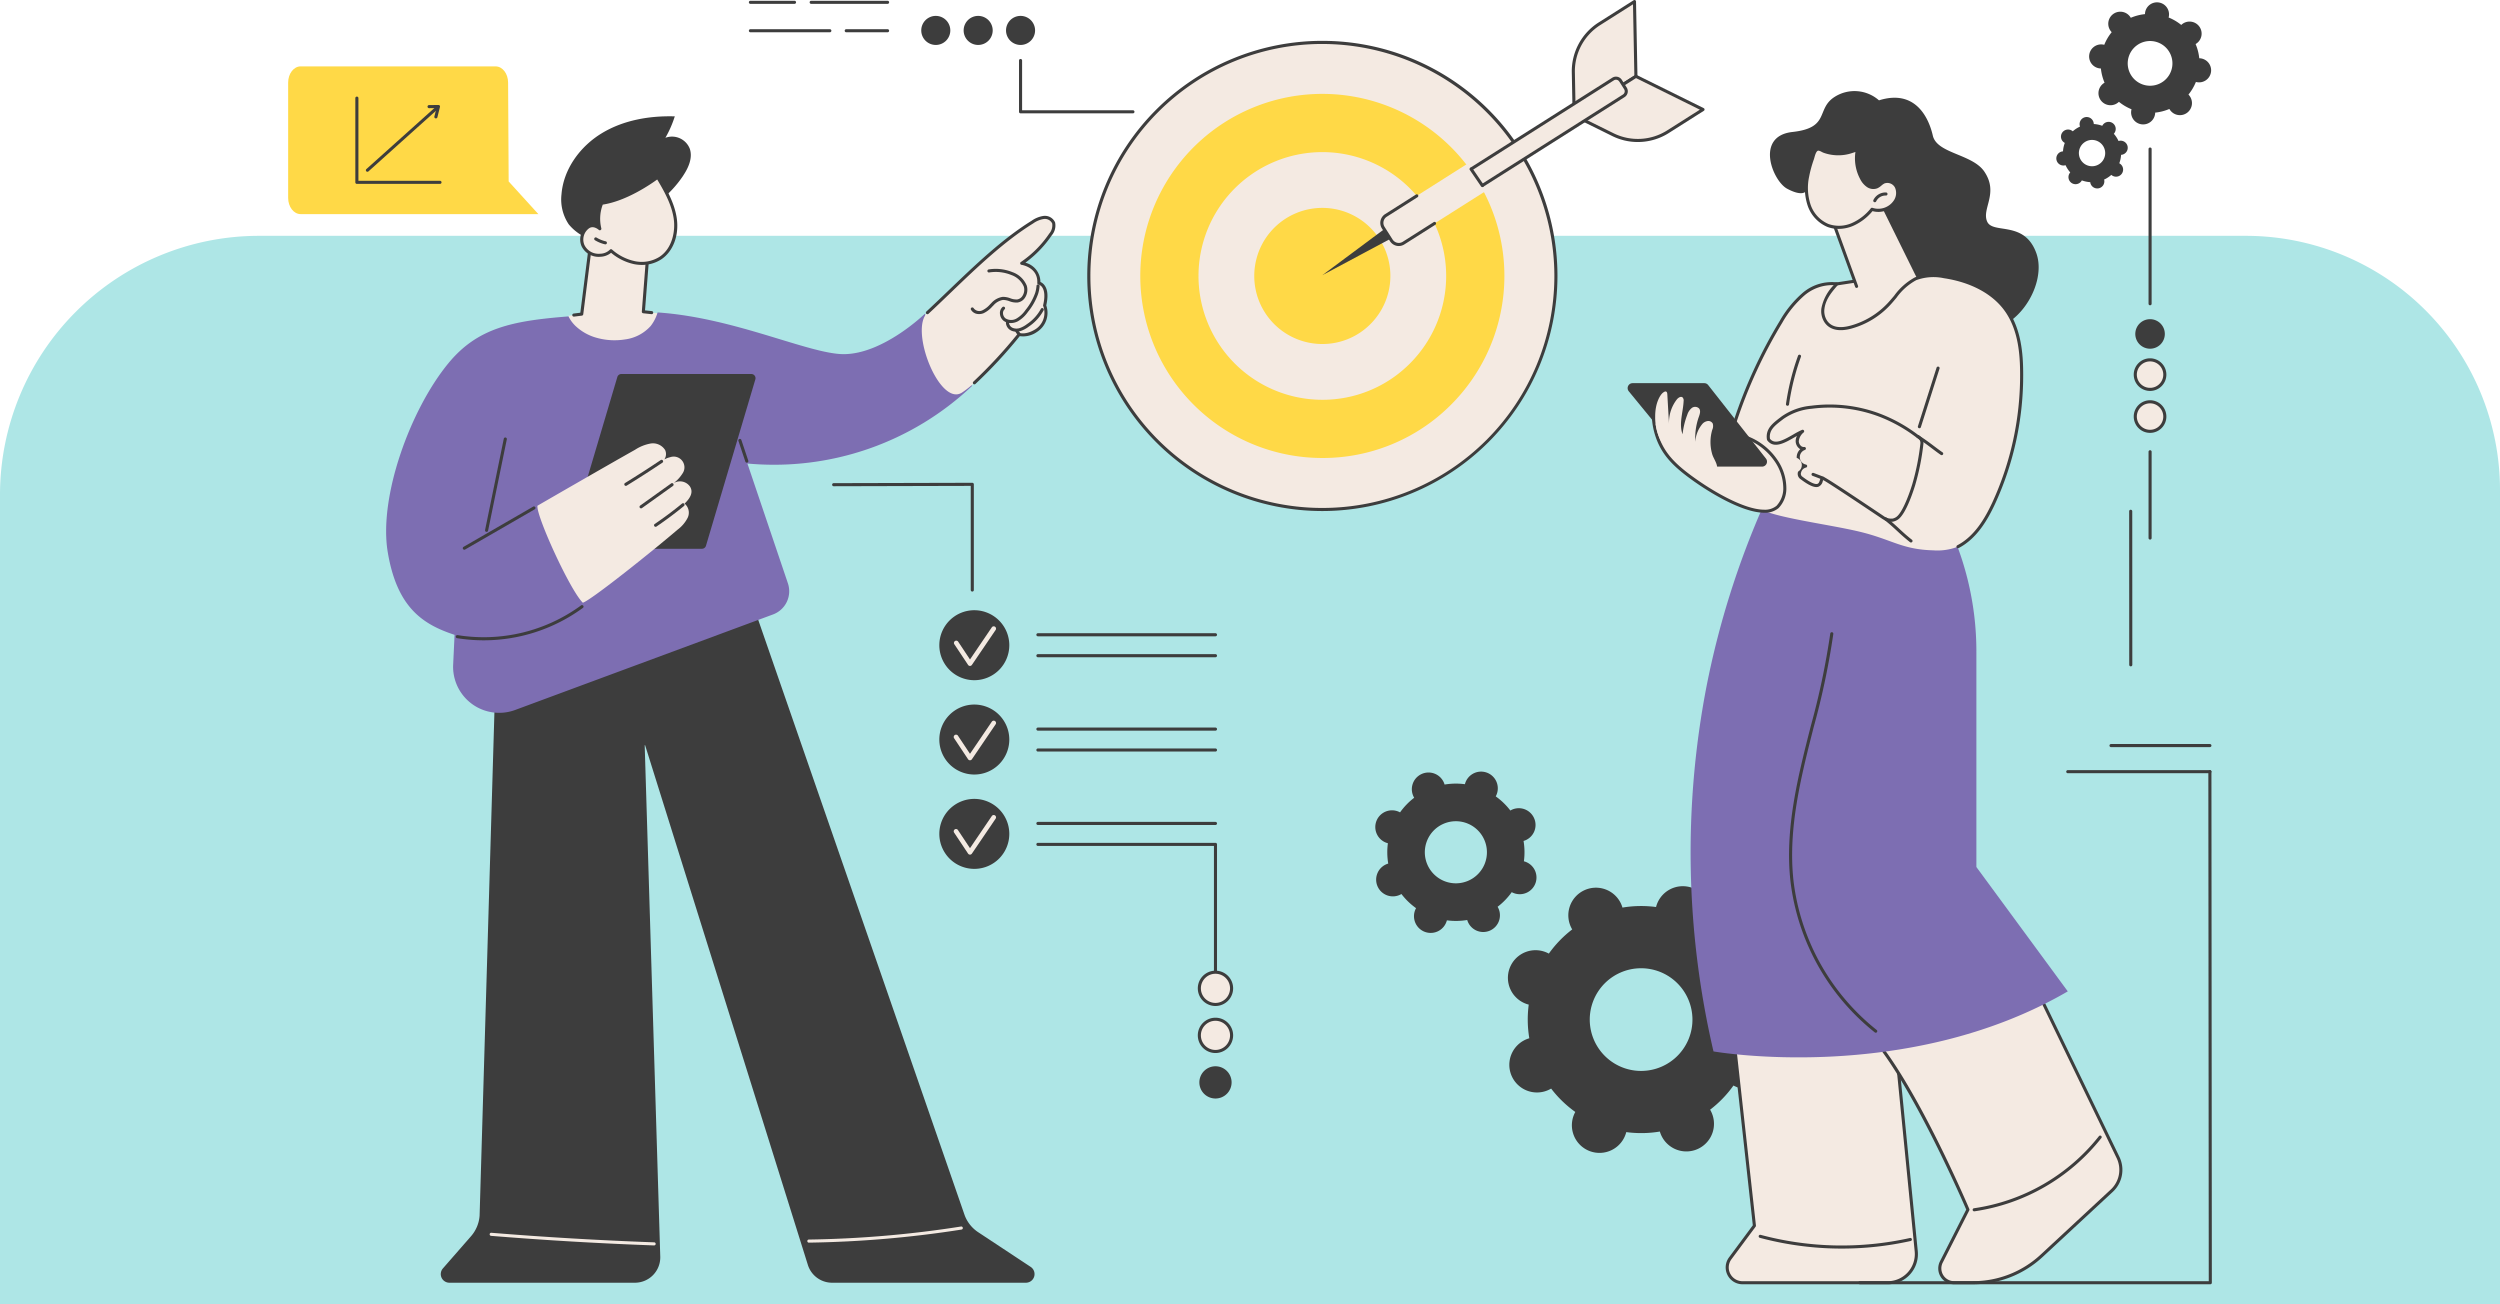 <svg xmlns="http://www.w3.org/2000/svg" xmlns:xlink="http://www.w3.org/1999/xlink" width="521.057" height="271.831" viewBox="0 0 521.057 271.831">
  <defs>
    <clipPath id="clip-path">
      <rect id="Rectángulo_402236" data-name="Rectángulo 402236" width="400.943" height="267.671" fill="none"/>
    </clipPath>
  </defs>
  <g id="Grupo_1101510" data-name="Grupo 1101510" transform="translate(-239 -1235.999)">
    <g id="Grupo_1100499" data-name="Grupo 1100499" transform="translate(12 -7694.07)">
      <path id="Rectángulo_35205" data-name="Rectángulo 35205" d="M54,0H468.057a53,53,0,0,1,53,53V222.679a0,0,0,0,1,0,0H0a0,0,0,0,1,0,0V54A54,54,0,0,1,54,0Z" transform="translate(227 8979.221)" fill="#aee6e6"/>
      <g id="Grupo_1101414" data-name="Grupo 1101414" transform="translate(287.057 8930.069)">
        <g id="Grupo_1101413" data-name="Grupo 1101413" clip-path="url(#clip-path)">
          <path id="Trazado_877036" data-name="Trazado 877036" d="M1785.373,1276.011a5.79,5.79,0,0,0-.622.321,23.508,23.508,0,0,0-5.037-4.875,5.863,5.863,0,0,0,.3-.633,5.757,5.757,0,1,0-10.922-3.563,23.463,23.463,0,0,0-7,.118,5.756,5.756,0,1,0-10.474,4.551,23.491,23.491,0,0,0-4.869,5.041,5.76,5.76,0,1,0-4.19,10.632,23.55,23.55,0,0,0,.119,7.012,5.762,5.762,0,1,0,4.548,10.485,23.5,23.5,0,0,0,5.037,4.875,5.757,5.757,0,1,0,10.622,4.2,23.471,23.471,0,0,0,7-.118,5.756,5.756,0,1,0,10.474-4.551,23.5,23.5,0,0,0,4.869-5.041,5.76,5.76,0,1,0,4.19-10.632,23.533,23.533,0,0,0-.119-7.012,5.759,5.759,0,1,0-3.926-10.806m-15.13,24.52a10.7,10.7,0,1,1,5.547-14.075,10.687,10.687,0,0,1-5.547,14.075" transform="translate(-1483.991 -1078.217)" fill="#3d3d3d"/>
          <path id="Trazado_877037" data-name="Trazado 877037" d="M1577.735,1107.5a3.48,3.48,0,0,0-.376.194,14.224,14.224,0,0,0-3.047-2.948,3.451,3.451,0,0,0,.181-.383,3.482,3.482,0,1,0-6.606-2.155,14.192,14.192,0,0,0-4.237.071,3.524,3.524,0,0,0-.142-.4,3.482,3.482,0,1,0-6.193,3.152,14.208,14.208,0,0,0-2.945,3.049,3.484,3.484,0,1,0-2.535,6.431,14.236,14.236,0,0,0,.072,4.241,3.485,3.485,0,1,0,2.751,6.342,14.219,14.219,0,0,0,3.047,2.948,3.482,3.482,0,1,0,6.425,2.538,14.192,14.192,0,0,0,4.237-.072,3.481,3.481,0,1,0,6.335-2.753,14.219,14.219,0,0,0,2.945-3.049,3.546,3.546,0,0,0,.383.181,3.484,3.484,0,1,0,2.152-6.612,14.236,14.236,0,0,0-.072-4.241,3.466,3.466,0,0,0,2.205-4.727,3.48,3.48,0,0,0-4.58-1.809m-9.151,14.831a6.471,6.471,0,1,1,3.355-8.513,6.464,6.464,0,0,1-3.355,8.513" transform="translate(-1322.624 -938.761)" fill="#3d3d3d"/>
          <path id="Trazado_877038" data-name="Trazado 877038" d="M1238.13,109.128a48.687,48.687,0,1,1-48.687-48.674,48.68,48.68,0,0,1,48.687,48.674" transform="translate(-973.899 -51.611)" fill="#f4eae2"/>
          <path id="Trazado_877039" data-name="Trazado 877039" d="M1187.564,156.245a49,49,0,1,1,49.009-49,49.058,49.058,0,0,1-49.009,49m0-97.349a48.352,48.352,0,1,0,48.365,48.352A48.413,48.413,0,0,0,1187.564,58.9" transform="translate(-972.02 -49.732)" fill="#3d3d3d"/>
          <path id="Trazado_877040" data-name="Trazado 877040" d="M1252.119,209.727a37.944,37.944,0,1,1,26.834-11.112,37.705,37.705,0,0,1-26.834,11.112" transform="translate(-1036.575 -114.271)" fill="#ffd947"/>
          <path id="Trazado_877041" data-name="Trazado 877041" d="M1322.949,268.406a25.81,25.81,0,1,1,18.253-7.558,25.647,25.647,0,0,1-18.253,7.558" transform="translate(-1107.405 -185.082)" fill="#f4eae2"/>
          <path id="Trazado_877042" data-name="Trazado 877042" d="M1390.812,324.627a14.185,14.185,0,1,1,10.031-4.154,14.1,14.1,0,0,1-10.031,4.154" transform="translate(-1175.268 -252.927)" fill="#ffd947"/>
          <path id="Trazado_877043" data-name="Trazado 877043" d="M1488.482,325.482l-14.866,7.943,13.523-10.06Z" transform="translate(-1258.072 -276.067)" fill="#3d3d3d"/>
          <path id="Trazado_877044" data-name="Trazado 877044" d="M1844.33,17.79l-12.871,8.162-.173-9.033A11.657,11.657,0,0,1,1836.7,6.852l7.332-4.65Z" transform="translate(-1563.425 -1.88)" fill="#f4eae2"/>
          <path id="Trazado_877045" data-name="Trazado 877045" d="M1829.581,24.394a.322.322,0,0,1-.322-.316l-.173-9.033A12.05,12.05,0,0,1,1834.649,4.7l7.332-4.65a.322.322,0,0,1,.494.266l.3,15.588a.323.323,0,0,1-.149.278l-12.871,8.162a.324.324,0,0,1-.173.05M1841.843.9l-6.849,4.343a11.4,11.4,0,0,0-5.263,9.79l.162,8.461,12.235-7.758Z" transform="translate(-1561.547 0)" fill="#3d3d3d"/>
          <path id="Trazado_877046" data-name="Trazado 877046" d="M1845.353,108.775l-12.871,8.162,8.1,4.006a11.663,11.663,0,0,0,11.417-.6l7.332-4.65Z" transform="translate(-1564.448 -92.865)" fill="#f4eae2"/>
          <path id="Trazado_877047" data-name="Trazado 877047" d="M1843.864,120.585a11.966,11.966,0,0,1-5.3-1.232l-8.1-4.006a.322.322,0,0,1-.03-.561l12.871-8.162a.322.322,0,0,1,.315-.017l13.978,6.914a.322.322,0,0,1,.03.561l-7.332,4.65a12.014,12.014,0,0,1-6.428,1.853m-12.605-5.562,7.587,3.752a11.407,11.407,0,0,0,11.1-.588l6.849-4.343-13.3-6.58Z" transform="translate(-1562.569 -90.986)" fill="#3d3d3d"/>
          <path id="Trazado_877048" data-name="Trazado 877048" d="M1661.264,115.087l-39.221,24.871-2.222-3.5,39.222-24.872a1.119,1.119,0,0,1,1.544.346l1.022,1.611a1.119,1.119,0,0,1-.346,1.545" transform="translate(-1382.892 -95.114)" fill="#f4eae2"/>
          <path id="Trazado_877049" data-name="Trazado 877049" d="M1620.164,138.4a.321.321,0,0,1-.272-.149l-2.222-3.5a.322.322,0,0,1,.1-.444l39.222-24.871a1.443,1.443,0,0,1,1.989.445l1.022,1.611a1.441,1.441,0,0,1-.445,1.989l-39.221,24.871a.322.322,0,0,1-.172.05m-1.777-3.724,1.877,2.958,38.95-24.7a.8.8,0,0,0,.246-1.1l-1.022-1.611a.8.8,0,0,0-1.1-.246Z" transform="translate(-1381.013 -93.239)" fill="#3d3d3d"/>
          <path id="Trazado_877050" data-name="Trazado 877050" d="M1579.993,238.926l-17.02,10.793a1.847,1.847,0,0,1-2.548-.57l-1.687-2.658a1.847,1.847,0,0,1,.57-2.549l17.02-10.793Z" transform="translate(-1330.498 -199.047)" fill="#f4eae2"/>
          <path id="Trazado_877051" data-name="Trazado 877051" d="M1560.105,287.676a2.168,2.168,0,0,1-1.834-1.006l-1.687-2.658a2.169,2.169,0,0,1,.669-2.993l6.421-4.072a.322.322,0,1,1,.345.544l-6.421,4.072a1.525,1.525,0,0,0-.471,2.1l1.687,2.658a1.526,1.526,0,0,0,2.1.471l6.462-4.1a.322.322,0,0,1,.345.544l-6.462,4.1a2.157,2.157,0,0,1-1.158.337" transform="translate(-1328.616 -236.396)" fill="#3d3d3d"/>
          <path id="Trazado_877052" data-name="Trazado 877052" d="M1686.068,242.8a.321.321,0,0,1-.266-.14l-2.341-3.426a.322.322,0,0,1,.532-.363l2.341,3.426a.322.322,0,0,1-.266.5" transform="translate(-1437.176 -203.808)" fill="#3d3d3d"/>
          <path id="Trazado_877053" data-name="Trazado 877053" d="M229.595,786.44l-4.059,137.911a7.291,7.291,0,0,1-1.784,4.312l-5.869,6.718a1.8,1.8,0,0,0,1.354,2.98H257.9a5.29,5.29,0,0,0,5.288-5.451l-3.255-106.892,34.02,108.633A5.29,5.29,0,0,0,299,938.361h40.4a1.8,1.8,0,0,0,.991-3.3l-10.949-7.234a7.292,7.292,0,0,1-2.818-3.551l-47.952-138.3Z" transform="translate(-185.631 -671.012)" fill="#3d3d3d"/>
          <path id="Trazado_877054" data-name="Trazado 877054" d="M506.124,1018.841h0a.322.322,0,0,1-.321-.323l.026-6.741a.322.322,0,0,1,.322-.321h0a.322.322,0,0,1,.321.323l-.026,6.741a.322.322,0,0,1-.322.321" transform="translate(-431.819 -863.512)" fill="#3d3d3d"/>
          <path id="Trazado_877055" data-name="Trazado 877055" d="M321.407,1759.259h-.012c-11.286-.406-22.714-1.077-33.967-1.994a.322.322,0,1,1,.052-.642c11.243.916,22.662,1.586,33.938,1.992a.322.322,0,0,1-.011.644" transform="translate(-245.133 -1499.684)" fill="#f4eae2"/>
          <path id="Trazado_877056" data-name="Trazado 877056" d="M740.1,1751.037a.322.322,0,0,1,0-.644,224.429,224.429,0,0,0,31.726-2.719.322.322,0,0,1,.1.636,225.161,225.161,0,0,1-31.817,2.726Z" transform="translate(-631.572 -1492.042)" fill="#f4eae2"/>
          <path id="Trazado_877057" data-name="Trazado 877057" d="M414.615,178.03c1.1-1.649,2-3.687,1.374-5.565a3.97,3.97,0,0,0-5.092-2.3,22.594,22.594,0,0,0,1.96-4.47c-5.276-.152-10.7.78-15.214,3.519s-7.985,7.463-8.4,12.724a9.306,9.306,0,0,0,1.515,6.266,10.127,10.127,0,0,0,5.827,3.464,12.451,12.451,0,0,0,8.778-.7,8.093,8.093,0,0,0,3.885-4.535,6.535,6.535,0,0,0,.308-1.517c.029-.372-.159-1.058-.016-1.385.17-.389.9-.777,1.215-1.06q.683-.606,1.316-1.264a22.835,22.835,0,0,0,2.549-3.174" transform="translate(-332.272 -141.442)" fill="#3d3d3d"/>
          <path id="Trazado_877058" data-name="Trazado 877058" d="M527.784,224.482a.322.322,0,0,1-.229-.548,9.416,9.416,0,0,0,2.339-3.963.322.322,0,1,1,.618.182,10.063,10.063,0,0,1-2.5,4.235.322.322,0,0,1-.229.1" transform="translate(-450.311 -187.599)" fill="#3d3d3d"/>
          <path id="Trazado_877059" data-name="Trazado 877059" d="M417.918,347.687l-2.951-.321.778-10.076s-2.452-12.28-11.9-3.11l-1.73,13.68-2.777.349s1.126,6.381,9.053,6.363c6.733-.015,9.642-2.287,9.524-6.886" transform="translate(-340.93 -282.397)" fill="#f4eae2"/>
          <path id="Trazado_877060" data-name="Trazado 877060" d="M405.157,346.508a.322.322,0,0,1-.04-.641l1.4-.177,1.7-13.432a.321.321,0,0,1,.1-.19c2.958-2.872,5.574-3.981,7.777-3.3,3.528,1.1,4.615,6.35,4.659,6.573a.328.328,0,0,1,.005.088L420,345.2l1.429.156a.322.322,0,0,1-.07.64l-1.739-.189a.322.322,0,0,1-.286-.345l.775-10.029c-.108-.489-1.2-5.109-4.212-6.044-1.942-.6-4.314.428-7.055,3.065l-1.716,13.568a.322.322,0,0,1-.279.279l-1.651.208-.041,0" transform="translate(-345.621 -280.515)" fill="#3d3d3d"/>
          <path id="Trazado_877061" data-name="Trazado 877061" d="M424.448,267.831a10.782,10.782,0,0,0,4.931,2.5,7.317,7.317,0,0,0,5.366-.966c2.6-1.724,3.541-5.223,3.082-8.307s-2.062-5.864-3.657-8.544c0,0-6.084,4.664-11.673,5.417a8.7,8.7,0,0,0-.382,5.318s-1.241-1.127-2.381-.383a3.224,3.224,0,0,0-1.135,3.885,3.618,3.618,0,0,0,3.6,2.028,3.244,3.244,0,0,0,2.251-.945" transform="translate(-357.157 -215.577)" fill="#f4eae2"/>
          <path id="Trazado_877062" data-name="Trazado 877062" d="M428.972,268.914a8.377,8.377,0,0,1-1.558-.147,10.989,10.989,0,0,1-4.856-2.383,3.706,3.706,0,0,1-2.235.833A3.938,3.938,0,0,1,416.4,265a3.524,3.524,0,0,1,1.253-4.284,2.042,2.042,0,0,1,2.095-.036,9.067,9.067,0,0,1,.545-4.747.322.322,0,0,1,.257-.2c5.438-.732,11.46-5.307,11.52-5.353a.322.322,0,0,1,.472.091c1.432,2.4,3.214,5.4,3.7,8.661.534,3.585-.731,6.97-3.223,8.623a7.325,7.325,0,0,1-4.046,1.161m-6.428-3.284a.321.321,0,0,1,.209.078,10.468,10.468,0,0,0,4.781,2.427,6.981,6.981,0,0,0,5.129-.918c2.6-1.724,3.349-5.256,2.942-7.992-.447-3-2.065-5.818-3.433-8.12-1.274.931-6.42,4.5-11.346,5.237a8.31,8.31,0,0,0-.3,4.952.322.322,0,0,1-.53.313c-.043-.039-1.074-.949-1.989-.352a2.9,2.9,0,0,0-1.016,3.485,3.275,3.275,0,0,0,3.272,1.838,2.932,2.932,0,0,0,2.049-.846.321.321,0,0,1,.234-.1" transform="translate(-355.253 -213.699)" fill="#3d3d3d"/>
          <path id="Trazado_877063" data-name="Trazado 877063" d="M438.468,339.693a.319.319,0,0,1-.073-.008,7.13,7.13,0,0,1-2.1-.853.322.322,0,0,1,.334-.551,6.482,6.482,0,0,0,1.908.777.322.322,0,0,1-.072.636" transform="translate(-372.349 -288.761)" fill="#3d3d3d"/>
          <path id="Trazado_877064" data-name="Trazado 877064" d="M214.933,476.713A60.061,60.061,0,0,0,261.8,460.5c-5.076-2.906-8.193-8.11-9.851-15.027,0,0-8.664,8.441-16.94,8.445-7.182,0-22.711-7.614-38.793-8.693a8.428,8.428,0,0,1-1.447,2.829,8.665,8.665,0,0,1-5.375,2.8,13.756,13.756,0,0,1-5.8-.32,10.46,10.46,0,0,1-4.564-2.56,7.383,7.383,0,0,1-1.391-1.923c-11.623.925-18.941,2.333-25.081,9.829-7.913,9.66-14.507,27.833-12.586,39.307s7.2,15.024,13.927,17.234l-.294,6.2a9.6,9.6,0,0,0,12.925,9.458l53.751-19.913a5.154,5.154,0,0,0,3.092-6.483Z" transform="translate(-119.213 -380.106)" fill="#7d6eb2"/>
          <path id="Trazado_877065" data-name="Trazado 877065" d="M643.234,630.249a.323.323,0,0,1-.305-.22l-1.446-4.329a.322.322,0,0,1,.611-.2l1.446,4.329a.322.322,0,0,1-.305.424" transform="translate(-547.64 -533.818)" fill="#3d3d3d"/>
          <path id="Trazado_877066" data-name="Trazado 877066" d="M904.011,329.667c7.129-6.511,13.682-13.8,21.89-18.887a5.454,5.454,0,0,1,2.337-.96,2.006,2.006,0,0,1,2.082,1.134,2.8,2.8,0,0,1-.646,2.4,22.534,22.534,0,0,1-6,6.021s3.759.576,3.566,4.114c0,0,2.218.395,1.213,4.672a4.409,4.409,0,0,1-1.739,5.222c-2.155,1.347-3.573.812-3.573.812s-7.207,9.019-11.9,12.11-11.061-13.133-7.223-16.638" transform="translate(-770.776 -264.496)" fill="#f4eae2"/>
          <path id="Trazado_877067" data-name="Trazado 877067" d="M918.807,342.725a.322.322,0,0,1-.214-.563,99.132,99.132,0,0,0,9.292-10.047.322.322,0,0,1,.365-.1c.051.018,1.317.449,3.289-.784a4.054,4.054,0,0,0,1.608-4.836.323.323,0,0,1-.012-.186c.488-2.076.177-3.139-.169-3.665a1.378,1.378,0,0,0-.787-.616.322.322,0,0,1-.265-.335c.175-3.209-3.151-3.757-3.293-3.779a.322.322,0,0,1-.126-.588,22.17,22.17,0,0,0,5.913-5.931,2.584,2.584,0,0,0,.609-2.11,1.7,1.7,0,0,0-1.752-.923,5.143,5.143,0,0,0-2.194.913c-6.081,3.767-11.769,9.229-17.27,14.51-1.579,1.516-3.071,2.948-4.57,4.34a.322.322,0,0,1-.438-.472c1.495-1.388,2.985-2.818,4.562-4.332,5.525-5.3,11.239-10.79,17.377-14.593a5.751,5.751,0,0,1,2.479-1.007,2.325,2.325,0,0,1,2.412,1.347,3.123,3.123,0,0,1-.682,2.689,23.345,23.345,0,0,1-5.507,5.711,4.168,4.168,0,0,1,3.131,4.016,2.142,2.142,0,0,1,.94.808c.6.9.689,2.276.279,4.078a4.711,4.711,0,0,1-1.9,5.51,5,5,0,0,1-3.624.9,98.059,98.059,0,0,1-9.236,9.963.32.32,0,0,1-.214.081" transform="translate(-775.777 -262.618)" fill="#3d3d3d"/>
          <path id="Trazado_877068" data-name="Trazado 877068" d="M1016.485,413.334a2.452,2.452,0,0,1-1.479-.464,2.055,2.055,0,0,1-.783-1.562,1.653,1.653,0,0,1,.556-1.33.322.322,0,0,1,.415.492,1.021,1.021,0,0,0-.328.819,1.4,1.4,0,0,0,.526,1.065,2.224,2.224,0,0,0,2.271.039,5.916,5.916,0,0,0,1.888-1.776,11.846,11.846,0,0,0,2.017-3.562,6.343,6.343,0,0,0,.281-1.48.322.322,0,1,1,.643.042,6.986,6.986,0,0,1-.31,1.63,12.442,12.442,0,0,1-2.121,3.762,6.631,6.631,0,0,1-2.1,1.955,3.235,3.235,0,0,1-1.472.368" transform="translate(-865.874 -345.997)" fill="#3d3d3d"/>
          <path id="Trazado_877069" data-name="Trazado 877069" d="M974.392,392.5a1.85,1.85,0,0,1-1.71-.921.322.322,0,0,1,.573-.293,1.463,1.463,0,0,0,1.823.439,5.188,5.188,0,0,0,1.6-1.246c.087-.087.174-.175.262-.261a3.912,3.912,0,0,1,2.372-1.3,4.347,4.347,0,0,1,1.576.29,3.392,3.392,0,0,0,1.444.248,1.581,1.581,0,0,0,1.11-.766,2.332,2.332,0,0,0,.268-1.9,4.378,4.378,0,0,0-2.623-2.43,8.571,8.571,0,0,0-4.616-.521.322.322,0,0,1-.1-.635,9.216,9.216,0,0,1,4.963.56,5,5,0,0,1,2.994,2.833,2.991,2.991,0,0,1-.338,2.438,2.213,2.213,0,0,1-1.567,1.06,3.927,3.927,0,0,1-1.725-.272,3.854,3.854,0,0,0-1.342-.261,3.351,3.351,0,0,0-1.96,1.122c-.086.084-.171.17-.257.256a5.736,5.736,0,0,1-1.814,1.387,2.472,2.472,0,0,1-.932.18" transform="translate(-830.38 -327.046)" fill="#3d3d3d"/>
          <path id="Trazado_877070" data-name="Trazado 877070" d="M1024.914,443.888a2.456,2.456,0,0,1-.971-.191,1.918,1.918,0,0,1-1.184-1.625.322.322,0,1,1,.643-.024,1.282,1.282,0,0,0,.8,1.057,2.14,2.14,0,0,0,1.494.01,5.429,5.429,0,0,0,1.446-.8,8.9,8.9,0,0,0,2.9-3.171.322.322,0,0,1,.577.287,9.516,9.516,0,0,1-3.1,3.407,6.01,6.01,0,0,1-1.623.889,3.171,3.171,0,0,1-.975.16" transform="translate(-873.161 -374.76)" fill="#3d3d3d"/>
          <path id="Trazado_877071" data-name="Trazado 877071" d="M1036.608,470.122a.321.321,0,0,1-.228-.094,2.378,2.378,0,0,1-.5-.737.322.322,0,1,1,.591-.256,1.758,1.758,0,0,0,.366.538.322.322,0,0,1-.228.549" transform="translate(-884.34 -400.264)" fill="#3d3d3d"/>
          <path id="Trazado_877072" data-name="Trazado 877072" d="M436.722,532.934h-27.09a.874.874,0,0,0-.838.625L398.5,568.236a.874.874,0,0,0,.838,1.123h27.09a.874.874,0,0,0,.838-.625l10.292-34.676a.874.874,0,0,0-.838-1.123" transform="translate(-340.183 -454.983)" fill="#3d3d3d"/>
          <path id="Trazado_877073" data-name="Trazado 877073" d="M385.858,644.363c1.164-1.122,1.875-2.341,1.131-3.535a2.544,2.544,0,0,0-3.671-.547,7.421,7.421,0,0,0,2.068-2.138,2.24,2.24,0,0,0-2.543-3.446,4.881,4.881,0,0,0-1.205.462,2,2,0,0,0,.159-1.958,3,3,0,0,0-3.017-1.357,8.79,8.79,0,0,0-3.244,1.3c-6.835,3.848-20.342,11.665-20.342,11.665-.355,1.944,6.762,17.6,9.454,20.217,1.742-.523,14.8-10.985,19.749-15.229a7.078,7.078,0,0,0,2.1-2.474,2.461,2.461,0,0,0-.643-2.956" transform="translate(-303.229 -539.405)" fill="#f4eae2"/>
          <path id="Trazado_877074" data-name="Trazado 877074" d="M479.367,660.671a.322.322,0,0,1-.169-.6c2.495-1.535,4.995-3.142,7.43-4.775a.322.322,0,1,1,.359.535c-2.443,1.638-4.95,3.249-7.452,4.789a.319.319,0,0,1-.168.048" transform="translate(-408.976 -559.403)" fill="#3d3d3d"/>
          <path id="Trazado_877075" data-name="Trazado 877075" d="M501.009,693.707a.322.322,0,0,1-.188-.584l6.451-4.613a.322.322,0,1,1,.374.524l-6.451,4.613a.32.32,0,0,1-.187.06" transform="translate(-427.452 -587.751)" fill="#3d3d3d"/>
          <path id="Trazado_877076" data-name="Trazado 877076" d="M521.69,722a.322.322,0,0,1-.181-.588c1.955-1.323,3.871-2.754,5.694-4.252a.322.322,0,0,1,.409.5c-1.839,1.511-3.771,2.954-5.742,4.288a.321.321,0,0,1-.18.055" transform="translate(-445.108 -612.203)" fill="#3d3d3d"/>
          <path id="Trazado_877077" data-name="Trazado 877077" d="M244.842,869.559a34.374,34.374,0,0,1-5.519-.444.322.322,0,1,1,.1-.635,34.348,34.348,0,0,0,25.717-6.2.322.322,0,0,1,.382.519,35.025,35.025,0,0,1-20.683,6.76" transform="translate(-204.087 -736.103)" fill="#3d3d3d"/>
          <path id="Trazado_877078" data-name="Trazado 877078" d="M249.142,730.68a.322.322,0,0,1-.161-.6l14.5-8.376a.322.322,0,1,1,.322.557l-14.5,8.376a.32.32,0,0,1-.161.043" transform="translate(-212.425 -616.104)" fill="#3d3d3d"/>
          <path id="Trazado_877079" data-name="Trazado 877079" d="M280.885,643.062a.311.311,0,0,1-.065-.007.322.322,0,0,1-.251-.38l3.9-19.034a.322.322,0,1,1,.631.129l-3.9,19.034a.322.322,0,0,1-.315.257" transform="translate(-239.525 -532.203)" fill="#3d3d3d"/>
          <path id="Trazado_877080" data-name="Trazado 877080" d="M2084.957,1432.356l4.971,50.363a5.972,5.972,0,0,1-5.946,6.555h-30.26a3.189,3.189,0,0,1-2.564-5.088l5.042-6.794-5.087-46.116Z" transform="translate(-1750.597 -1221.925)" fill="#f4eae2"/>
          <path id="Trazado_877081" data-name="Trazado 877081" d="M2082.119,1487.715h-30.26a3.511,3.511,0,0,1-2.823-5.6l4.966-6.693-5.073-45.99a.322.322,0,0,1,.084-.254.311.311,0,0,1,.246-.1l33.845,1.08a.322.322,0,0,1,.31.29l4.97,50.363a6.293,6.293,0,0,1-6.266,6.909m-32.509-57.987,5.046,45.747a.322.322,0,0,1-.062.227l-5.042,6.794a2.867,2.867,0,0,0,2.306,4.575h30.26a5.649,5.649,0,0,0,5.625-6.2l-4.943-50.082Z" transform="translate(-1748.734 -1220.044)" fill="#3d3d3d"/>
          <path id="Trazado_877082" data-name="Trazado 877082" d="M2112.718,1762.366a65.9,65.9,0,0,1-17.08-2.245.322.322,0,0,1,.167-.622,65.4,65.4,0,0,0,31.148.654.322.322,0,0,1,.141.628,65.793,65.793,0,0,1-14.377,1.585" transform="translate(-1788.908 -1502.131)" fill="#3d3d3d"/>
          <path id="Trazado_877083" data-name="Trazado 877083" d="M2271.837,1371.128l19.676,40.667a5.965,5.965,0,0,1-1.313,6.972l-14.593,13.542a21.04,21.04,0,0,1-14.311,5.615h-3.932a2.982,2.982,0,0,1-2.661-4.332l5.539-10.9s-13.676-32.08-22.847-38.807Z" transform="translate(-1910.134 -1170.575)" fill="#f4eae2"/>
          <path id="Trazado_877084" data-name="Trazado 877084" d="M2259.416,1436.368h-3.932a3.3,3.3,0,0,1-2.949-4.8l5.471-10.766c-.99-2.3-13.99-32.161-22.682-38.536a.322.322,0,0,1,.078-.562l34.443-12.757a.322.322,0,0,1,.4.162l19.676,40.667a6.256,6.256,0,0,1-1.384,7.348l-14.594,13.542a21.3,21.3,0,0,1-14.53,5.7m-23.245-54.261c9.115,7.378,21.937,37.289,22.487,38.58a.323.323,0,0,1-.009.272l-5.539,10.9a2.661,2.661,0,0,0,2.375,3.865h3.932a20.655,20.655,0,0,0,14.092-5.53l14.594-13.542a5.615,5.615,0,0,0,1.242-6.6l-19.549-40.4Z" transform="translate(-1908.255 -1168.697)" fill="#3d3d3d"/>
          <path id="Trazado_877085" data-name="Trazado 877085" d="M2400.626,1633.892a.322.322,0,0,1-.045-.641,40.638,40.638,0,0,0,26.043-15.028.322.322,0,1,1,.507.4,41.289,41.289,0,0,1-26.46,15.269.35.35,0,0,1-.046,0" transform="translate(-2049.216 -1381.423)" fill="#3d3d3d"/>
          <path id="Trazado_877086" data-name="Trazado 877086" d="M2013.678,686.4a178.93,178.93,0,0,0-12.043,38.168,182.516,182.516,0,0,0,1.473,75.978s40.194,7.059,73.842-12.516L2057.9,762.112V717.181a62.531,62.531,0,0,0-7.432-29.567l-3.54-6.6-33.25,5.383" transform="translate(-1706.034 -581.405)" fill="#7d6eb2"/>
          <path id="Trazado_877087" data-name="Trazado 877087" d="M2156.738,984.268a.321.321,0,0,1-.2-.071,47.479,47.479,0,0,1-17.561-31.4c-1.242-10.954,1.538-21.883,4.227-32.452a157.645,157.645,0,0,0,4.057-19.276.322.322,0,0,1,.639.079,158.164,158.164,0,0,1-4.073,19.356c-2.674,10.513-5.44,21.384-4.211,32.221a46.831,46.831,0,0,0,17.324,30.974.322.322,0,0,1-.2.573" transform="translate(-1825.85 -769.027)" fill="#3d3d3d"/>
          <path id="Trazado_877088" data-name="Trazado 877088" d="M2126.888,152.672c4.156-1.552,5.742-1.033,6.439-.336,1.088,1.088.222,2.823.333,7.914.077,3.5.128,5.235,1.064,6.3,1.5,1.711,4.225,2.818,8.645,2.013,9.493-1.728,1.618,7.991,10.14,10.474s15.966-8.854,13.485-15.765-9.062-3.887-10.249-6.587,2.481-5.885-.593-10.42c-2.495-3.68-9.871-3.725-10.734-7.5s-3.667-9.718-11.219-7.343a7.706,7.706,0,0,0-9.277-.7c-3.894,2.514-.863,6.425-8.738,7.289s-4.153,10.2-1.133,11.824,3.8.648,3.8.648l8.033,2.194" transform="translate(-1802.634 -110.507)" fill="#3d3d3d"/>
          <path id="Trazado_877089" data-name="Trazado 877089" d="M2189.527,288.2l7.553,15.294.771,1.561s-9.539,11.757-16.727,11.293-5.849-8.6-.493-11.126l3.839-.588-4.886-13.147Z" transform="translate(-1857.863 -246.047)" fill="#f4eae2"/>
          <path id="Trazado_877090" data-name="Trazado 877090" d="M2202.822,323.362a.323.323,0,0,1-.3-.212l-5.176-14.247a.322.322,0,1,1,.6-.22l5.177,14.247a.322.322,0,0,1-.3.432" transform="translate(-1875.924 -263.351)" fill="#3d3d3d"/>
          <path id="Trazado_877091" data-name="Trazado 877091" d="M2203.942,399.86a.322.322,0,0,1-.048-.64l3.685-.564a.322.322,0,1,1,.1.636l-3.685.564a.334.334,0,0,1-.049,0" transform="translate(-1881.3 -340.342)" fill="#3d3d3d"/>
          <path id="Trazado_877092" data-name="Trazado 877092" d="M2163.739,218.068a11.642,11.642,0,0,0,.295,5.946,7.047,7.047,0,0,0,3.946,4.3,6.94,6.94,0,0,0,5.091-.2,10.953,10.953,0,0,0,4.088-3.165,4.2,4.2,0,0,0,4.791-1.63,3.113,3.113,0,0,0,.3-3,2.107,2.107,0,0,0-2.639-1.055c-.541.256-.926.777-1.477,1.01a2.057,2.057,0,0,1-1.9-.266,4.153,4.153,0,0,1-1.269-1.522,8.793,8.793,0,0,1-.821-6.11c-.045.193-1.072.485-1.255.547a8.477,8.477,0,0,1-1.415.345,8.844,8.844,0,0,1-2.864-.027,8.64,8.64,0,0,1-1.41-.369,4.623,4.623,0,0,0-1.224-.478c-.811-.009-1.052,1.469-1.248,2.041a25.3,25.3,0,0,0-.994,3.629" transform="translate(-1847.042 -181.315)" fill="#f4eae2"/>
          <path id="Trazado_877093" data-name="Trazado 877093" d="M2168.3,227.146a6.511,6.511,0,0,1-2.325-.413,7.377,7.377,0,0,1-4.135-4.491,11.858,11.858,0,0,1-.308-6.111,25.438,25.438,0,0,1,1.006-3.675c.032-.095.066-.216.1-.351.212-.76.533-1.908,1.44-1.908h.012a2.292,2.292,0,0,1,.952.322,3.572,3.572,0,0,0,.376.175,8.358,8.358,0,0,0,1.357.355,8.473,8.473,0,0,0,2.76.026,8.142,8.142,0,0,0,1.361-.332l.128-.041a4.418,4.418,0,0,0,.951-.361.322.322,0,0,1,.593.233h0a8.49,8.49,0,0,0,.79,5.882,3.78,3.78,0,0,0,1.165,1.408,1.728,1.728,0,0,0,1.6.237,2.951,2.951,0,0,0,.689-.47,3.744,3.744,0,0,1,.775-.534,2.425,2.425,0,0,1,3.065,1.2,3.4,3.4,0,0,1-.323,3.313,4.506,4.506,0,0,1-4.956,1.828,11.061,11.061,0,0,1-4.07,3.089,7.837,7.837,0,0,1-3.005.616m-4.216-16.305c-.421,0-.682.934-.822,1.437-.042.149-.079.282-.115.386a24.91,24.91,0,0,0-.982,3.583,11.227,11.227,0,0,0,.282,5.781,6.727,6.727,0,0,0,3.758,4.1,6.622,6.622,0,0,0,4.852-.195,10.551,10.551,0,0,0,3.966-3.074.323.323,0,0,1,.355-.1,3.89,3.89,0,0,0,4.413-1.5,2.8,2.8,0,0,0,.287-2.679,1.786,1.786,0,0,0-2.213-.907,3.224,3.224,0,0,0-.641.449,3.48,3.48,0,0,1-.848.566,2.374,2.374,0,0,1-2.206-.3,4.386,4.386,0,0,1-1.373-1.636,9.161,9.161,0,0,1-.982-5.646c-.163.06-.359.125-.594.2l-.114.036a8.8,8.8,0,0,1-1.469.358,9.12,9.12,0,0,1-2.969-.028,8.974,8.974,0,0,1-1.462-.382,3.935,3.935,0,0,1-.453-.208,1.914,1.914,0,0,0-.667-.251Zm-2.235,5.348h0Zm10.1-5.763h0" transform="translate(-1845.156 -179.436)" fill="#3d3d3d"/>
          <path id="Trazado_877094" data-name="Trazado 877094" d="M2263.182,276.427a2.491,2.491,0,0,0-2.322,1.395Z" transform="translate(-1930.168 -235.992)" fill="#f4eae2"/>
          <path id="Trazado_877095" data-name="Trazado 877095" d="M2258.98,276.265a.322.322,0,0,1-.291-.459,2.815,2.815,0,0,1,2.629-1.579.322.322,0,1,1-.032.643,2.162,2.162,0,0,0-2.014,1.21.322.322,0,0,1-.292.185" transform="translate(-1928.288 -234.114)" fill="#3d3d3d"/>
          <path id="Trazado_877096" data-name="Trazado 877096" d="M2099.794,449.255c3.525-1.467,5.406-4.715,7.423-9.018a63.562,63.562,0,0,0,5.848-27.11c-.015-4.622-.589-9.484-3.291-13.234-2.924-4.058-7.923-6.167-12.869-6.912a10.63,10.63,0,0,0-5.945.433c-2.387,1.076-3.841,3.471-5.639,5.374a17.058,17.058,0,0,1-7.721,4.675c-1.871.528-4.13.659-5.354-1.135a3.958,3.958,0,0,1-.588-2.761c.269-2.022,1.591-3.581,2.874-5.074a9.062,9.062,0,0,0-6.941,2.149,22.036,22.036,0,0,0-4.694,5.781,102.2,102.2,0,0,0-9.549,20.734,18.812,18.812,0,0,0-1.4,7.9,12.8,12.8,0,0,0,.629,4.414,9.4,9.4,0,0,0,1.43,2.3,14.524,14.524,0,0,0,5.2,3.923c3.71,1.677,14.284,3.037,20.1,4.441,6.736,1.627,8.8,3.719,15.359,3.884a11.843,11.843,0,0,0,5.131-.766" transform="translate(-1751.765 -335.315)" fill="#f4eae2"/>
          <path id="Trazado_877097" data-name="Trazado 877097" d="M2097.916,447.688a.322.322,0,0,1-.149-.607c3.662-1.909,5.814-5.743,7.28-8.869a63.418,63.418,0,0,0,5.817-26.973c-.012-4.005-.391-9.107-3.23-13.047-2.541-3.527-7.036-5.935-12.656-6.781a10.427,10.427,0,0,0-5.764.409,12.3,12.3,0,0,0-4.115,3.67c-.457.545-.929,1.109-1.422,1.631a17.291,17.291,0,0,1-7.867,4.764c-2.658.751-4.632.314-5.707-1.264a4.277,4.277,0,0,1-.642-2.985,9.512,9.512,0,0,1,2.555-4.781,8.957,8.957,0,0,0-6.1,2.149,21.833,21.833,0,0,0-4.621,5.7,101.045,101.045,0,0,0-9.519,20.669,18.588,18.588,0,0,0-1.385,7.766c.278,2.682.763,5.717,3.016,7.8.641.592,1.316,1.186,2,1.765a.322.322,0,1,1-.414.493c-.7-.585-1.379-1.186-2.027-1.785-2.419-2.236-2.93-5.409-3.22-8.208a19.121,19.121,0,0,1,1.416-8.041,101.712,101.712,0,0,1,9.58-20.8,22.4,22.4,0,0,1,4.767-5.863,9.335,9.335,0,0,1,7.194-2.216.322.322,0,0,1,.193.528c-1.248,1.452-2.539,2.953-2.8,4.906a3.638,3.638,0,0,0,.536,2.538c.917,1.346,2.6,1.685,5,1.007a16.646,16.646,0,0,0,7.574-4.586c.48-.508.946-1.064,1.4-1.6a12.964,12.964,0,0,1,4.344-3.844,11,11,0,0,1,6.125-.458c5.793.872,10.439,3.373,13.082,7.042,2.946,4.088,3.338,9.32,3.351,13.422a64.057,64.057,0,0,1-5.878,27.248c-1.509,3.218-3.732,7.168-7.565,9.166a.319.319,0,0,1-.149.036" transform="translate(-1749.887 -333.427)" fill="#3d3d3d"/>
          <path id="Trazado_877098" data-name="Trazado 877098" d="M2322.529,535.189a.322.322,0,0,1-.307-.42l3.89-12.211a.322.322,0,0,1,.614.2l-3.89,12.211a.322.322,0,0,1-.306.224" transform="translate(-1982.541 -445.932)" fill="#3d3d3d"/>
          <path id="Trazado_877099" data-name="Trazado 877099" d="M2134.6,516.1a.334.334,0,0,1-.046,0,.322.322,0,0,1-.273-.364,50.983,50.983,0,0,1,2.511-10.058.322.322,0,1,1,.605.219,50.36,50.36,0,0,0-2.479,9.931.322.322,0,0,1-.319.276" transform="translate(-1822.1 -431.53)" fill="#3d3d3d"/>
          <path id="Trazado_877100" data-name="Trazado 877100" d="M2135.029,602.345a2.9,2.9,0,0,1-2.052-.513c-.195-.121-11.6-7.814-12.451-8.144a.252.252,0,0,0-.175-.028c-.57.169.119,3.381-4.533-.2-.795-.612-.012-2.264.986-2.376a1.9,1.9,0,0,1-.264-3.66,1.479,1.479,0,0,1-1.487-1.531,2.918,2.918,0,0,1,1.127-2.059c-2.249.944-5.491,3.876-7.113,1.691-.349-2.143,1.193-3.189,2.914-4.513a12.489,12.489,0,0,1,6.052-2.192,29.6,29.6,0,0,1,14.25,1.677,31.972,31.972,0,0,1,7.648,4.255,2.9,2.9,0,0,1,.962.837,1.541,1.541,0,0,1,.139.916,49.339,49.339,0,0,1-1.707,8.505c-.187.6-1.761,5.688-3.375,6.9a2.529,2.529,0,0,1-.919.428" transform="translate(-1800.535 -493.952)" fill="#f4eae2"/>
          <path id="Trazado_877101" data-name="Trazado 877101" d="M2132.748,600.82a3.533,3.533,0,0,1-1.819-.6c-.032-.02-.376-.25-.93-.622-6.931-4.647-10.768-7.159-11.414-7.472-.026.065-.056.154-.079.226a1.567,1.567,0,0,1-.934,1.173c-.793.246-2.008-.292-3.828-1.691a1.328,1.328,0,0,1-.383-1.469,1.594,1.594,0,0,0-.287-2.869,2.285,2.285,0,0,1,.744-1.811,1.73,1.73,0,0,1-.3-.216,1.99,1.99,0,0,1-.663-1.461,2.479,2.479,0,0,1,.273-1.093c-.169.1-.341.2-.516.3-2.013,1.165-4.3,2.485-5.679.622a.32.32,0,0,1-.059-.14c-.362-2.219,1.156-3.381,2.763-4.611l.271-.208a12.672,12.672,0,0,1,6.206-2.256,29.853,29.853,0,0,1,14.407,1.694,32.134,32.134,0,0,1,7.718,4.292l.145.1a2.61,2.61,0,0,1,.916.848,1.841,1.841,0,0,1,.176,1.088,50.169,50.169,0,0,1-1.721,8.581c-.541,1.743-1.96,5.914-3.489,7.064a2.858,2.858,0,0,1-1.05.486,2.375,2.375,0,0,1-.466.046m-14.225-9.375a.588.588,0,0,1,.238.055c.52.2,4.095,2.533,11.6,7.563.537.36.872.585.912.61a2.562,2.562,0,0,0,1.818.47,2.232,2.232,0,0,0,.79-.369c1.126-.848,2.423-4.036,3.26-6.737a49.4,49.4,0,0,0,1.7-8.446,1.234,1.234,0,0,0-.1-.732,2.235,2.235,0,0,0-.716-.623l-.147-.1a31.565,31.565,0,0,0-7.577-4.217,29.212,29.212,0,0,0-14.095-1.659,12.061,12.061,0,0,0-5.9,2.128l-.273.209c-1.552,1.188-2.783,2.131-2.531,3.918.972,1.214,2.6.41,4.792-.857a17.642,17.642,0,0,1,1.891-1,.322.322,0,0,1,.337.538,2.7,2.7,0,0,0-1.018,1.82,1.346,1.346,0,0,0,.445.974.859.859,0,0,0,.678.236.322.322,0,0,1,.148.623,1.58,1.58,0,0,0,.219,3.041.322.322,0,0,1-.027.636,1.37,1.37,0,0,0-.98,1.016.744.744,0,0,0,.155.785c1.986,1.527,2.86,1.706,3.244,1.586.276-.086.387-.368.513-.757.1-.3.2-.6.488-.688a.5.5,0,0,1,.141-.02m.073.336-.106.3a.122.122,0,0,0,.044,0Z" transform="translate(-1798.656 -492.066)" fill="#3d3d3d"/>
          <path id="Trazado_877102" data-name="Trazado 877102" d="M2172.944,675.135a.328.328,0,0,1-.115-.021l-2.058-.783a.322.322,0,0,1,.229-.6l2.058.783a.322.322,0,0,1-.115.623" transform="translate(-1853.079 -575.166)" fill="#3d3d3d"/>
          <path id="Trazado_877103" data-name="Trazado 877103" d="M2325.349,624.128a.319.319,0,0,1-.182-.056c-.6-.413-1.157-.832-1.744-1.276-.924-.7-1.88-1.42-3.2-2.265a.322.322,0,0,1,.346-.543c1.344.858,2.354,1.621,3.245,2.294.581.439,1.13.854,1.72,1.259a.322.322,0,0,1-.182.587" transform="translate(-1980.718 -529.26)" fill="#3d3d3d"/>
          <path id="Trazado_877104" data-name="Trazado 877104" d="M2279.625,742.449a.319.319,0,0,1-.2-.069c-1.141-.9-1.918-1.618-2.67-2.315s-1.509-1.4-2.629-2.281a.322.322,0,0,1,.4-.506c1.141.9,1.918,1.618,2.67,2.315s1.509,1.4,2.63,2.281a.322.322,0,0,1-.2.575" transform="translate(-1941.389 -629.379)" fill="#3d3d3d"/>
          <path id="Trazado_877105" data-name="Trazado 877105" d="M1971.759,608.667a5.243,5.243,0,0,1-1.521,3.717c-.647.542-1.88,1.165-5.081.593-1.734-.31-4.768-1.1-10.835-5.3a34.012,34.012,0,0,1-6.977-5.917,14.789,14.789,0,0,1-3.153-7.435.825.825,0,0,1,.171-.661c.57-.538,2.288.752,3.039.91.365.076,6.4,3.027,12.35,3.412,2.726.177,3.172-.313,4.914.291a10.541,10.541,0,0,1,5.145,4.285,9.442,9.442,0,0,1,1.948,6.1" transform="translate(-1659.813 -506.719)" fill="#f4eae2"/>
          <path id="Trazado_877106" data-name="Trazado 877106" d="M1966.634,612.468c-4.81,0-12.353-4.714-16.372-7.8-3.125-2.4-4.851-4.473-5.956-7.155a15.182,15.182,0,0,1-1.11-4.948.322.322,0,0,1,.3-.339.325.325,0,0,1,.339.3,14.537,14.537,0,0,0,1.063,4.738c1.058,2.569,2.725,4.565,5.753,6.89,4.55,3.493,11.654,7.678,15.959,7.679a3.762,3.762,0,0,0,2.566-.812,5.335,5.335,0,0,0,1.412-3.484,9.941,9.941,0,0,0-1.892-5.914,12.511,12.511,0,0,0-5.937-4.563.322.322,0,0,1,.228-.6,13.152,13.152,0,0,1,6.241,4.8,10.568,10.568,0,0,1,2,6.293,5.836,5.836,0,0,1-1.629,3.951,4.351,4.351,0,0,1-2.972.96" transform="translate(-1658.967 -505.602)" fill="#3d3d3d"/>
          <path id="Trazado_877107" data-name="Trazado 877107" d="M1909.735,545.98h14.932a1.037,1.037,0,0,1,.816.4l12.037,15.316a1.038,1.038,0,0,1-.816,1.679h-14.415a1.037,1.037,0,0,1-.8-.38l-12.554-15.316a1.037,1.037,0,0,1,.8-1.7" transform="translate(-1629.514 -466.12)" fill="#3d3d3d"/>
          <path id="Trazado_877108" data-name="Trazado 877108" d="M1949.6,558.044c.112-.082.434-.327.65-.211.186.1.221.349.233.561q.179,3.11.357,6.221a7.831,7.831,0,0,1,1.658-5.186c.3-.348.818-.675,1.167-.382a.919.919,0,0,1,.214.765c-.1,2.328-1.035,4.734-.216,6.915a15.887,15.887,0,0,1,.978-4.055,2.963,2.963,0,0,1,.926-1.412,1.161,1.161,0,0,1,1.547.1c.37.481.141,1.167-.062,1.738a13.106,13.106,0,0,0-.73,5.189,6.355,6.355,0,0,1,1.531-3.791,1.863,1.863,0,0,1,1.075-.531,1.039,1.039,0,0,1,1.021.525,1.849,1.849,0,0,1-.1,1.307,9.032,9.032,0,0,0,0,5.106c.363,1.241,1.918,2.912.273,3.882a2.944,2.944,0,0,1-1.91.266c-2.257-.324-4.859-2.542-4.859-2.542-2.339-1.946-3.617-3.008-4.523-5.053a10.552,10.552,0,0,1-.877-4.4c-.015-2.912,1.076-4.59,1.644-5.01" transform="translate(-1663.033 -476.214)" fill="#f4eae2"/>
          <path id="Trazado_877109" data-name="Trazado 877109" d="M43.233,94.577H2.608C1.168,94.577,0,96.092,0,97.961v24.026c0,1.869,1.168,3.384,2.608,3.384H52.154l-6.194-6.808-.118-20.6c0-1.869-1.168-3.384-2.608-3.384" transform="translate(0 -80.743)" fill="#ffd947"/>
          <path id="Trazado_877110" data-name="Trazado 877110" d="M113.372,155.835H96.053a.322.322,0,0,1-.322-.322V137.96a.322.322,0,1,1,.644,0v17.231h17a.322.322,0,1,1,0,.644" transform="translate(-81.729 -117.506)" fill="#3d3d3d"/>
          <path id="Trazado_877111" data-name="Trazado 877111" d="M111.069,164.8a.322.322,0,0,1-.215-.562L125.4,151.183a.322.322,0,0,1,.43.479L111.284,164.72a.321.321,0,0,1-.215.082" transform="translate(-94.548 -128.999)" fill="#3d3d3d"/>
          <path id="Trazado_877112" data-name="Trazado 877112" d="M200.321,152.4a.321.321,0,0,1-.313-.4l.434-1.75-1.54.018h0a.322.322,0,0,1,0-.644l1.957-.023a.34.34,0,0,1,.256.122.322.322,0,0,1,.06.277l-.534,2.154a.322.322,0,0,1-.312.244" transform="translate(-169.531 -127.722)" fill="#3d3d3d"/>
          <path id="Trazado_877113" data-name="Trazado 877113" d="M2529.186,168.854a1.527,1.527,0,0,0-.092.155,6.019,6.019,0,0,0-1.758-.373,1.4,1.4,0,0,0-.021-.178,1.477,1.477,0,1,0-2.9.541,1.451,1.451,0,0,0,.044.174,6.03,6.03,0,0,0-1.508.981,1.447,1.447,0,0,0-.141-.111,1.478,1.478,0,0,0-1.674,2.437,1.448,1.448,0,0,0,.155.092,6.034,6.034,0,0,0-.375,1.76,1.5,1.5,0,0,0-.178.021,1.477,1.477,0,1,0,.711,2.861,6.012,6.012,0,0,0,.979,1.508,1.5,1.5,0,0,0-.112.141,1.476,1.476,0,1,0,2.434,1.672,1.5,1.5,0,0,0,.092-.155,6.021,6.021,0,0,0,1.759.373,1.445,1.445,0,0,0,.021.178,1.477,1.477,0,0,0,2.9-.541,1.454,1.454,0,0,0-.044-.174,6.034,6.034,0,0,0,1.508-.981,1.478,1.478,0,1,0,1.661-2.417,6.042,6.042,0,0,0,.375-1.76,1.464,1.464,0,0,0,.178-.021,1.477,1.477,0,0,0-.537-2.905,1.449,1.449,0,0,0-.174.045,6.026,6.026,0,0,0-.979-1.508,1.548,1.548,0,0,0,.112-.141,1.477,1.477,0,1,0-2.434-1.672m.04,7.392a2.742,2.742,0,1,1-.705-3.815,2.744,2.744,0,0,1,.705,3.815" transform="translate(-2150.997 -142.786)" fill="#3d3d3d"/>
          <path id="Trazado_877114" data-name="Trazado 877114" d="M2577.894,5.465a2.536,2.536,0,0,0-.022.3,10.23,10.23,0,0,0-2.958.764,2.474,2.474,0,0,0-.167-.256,2.511,2.511,0,1,0-3.811,3.253,10.26,10.26,0,0,0-1.552,2.634,2.543,2.543,0,0,0-.3-.063,2.512,2.512,0,1,0-.4,5,10.275,10.275,0,0,0,.762,2.961,2.511,2.511,0,1,0,2.993,3.982,10.243,10.243,0,0,0,2.63,1.553,2.585,2.585,0,0,0-.063.3,2.509,2.509,0,1,0,4.969.7,2.638,2.638,0,0,0,.022-.3,10.227,10.227,0,0,0,2.958-.764,2.537,2.537,0,0,0,.167.256,2.511,2.511,0,1,0,4.01-3.022,2.447,2.447,0,0,0-.2-.231,10.252,10.252,0,0,0,1.552-2.634,2.512,2.512,0,1,0,.7-4.935,10.273,10.273,0,0,0-.762-2.961,2.51,2.51,0,1,0-2.762-4.181,2.492,2.492,0,0,0-.231.2,10.232,10.232,0,0,0-2.631-1.553,2.537,2.537,0,0,0,.063-.3,2.509,2.509,0,1,0-4.969-.7m5.656,11.218a4.66,4.66,0,1,1-3.962-5.271,4.663,4.663,0,0,1,3.962,5.271" transform="translate(-2190.866 -2.82)" fill="#3d3d3d"/>
          <path id="Trazado_877115" data-name="Trazado 877115" d="M2623.659,758.975a.322.322,0,0,1-.322-.322l-.014-32a.322.322,0,1,1,.644,0l.014,32a.322.322,0,0,1-.322.322" transform="translate(-2239.614 -620.09)" fill="#3d3d3d"/>
          <path id="Trazado_877116" data-name="Trazado 877116" d="M2310.752,1204.553h-73.04a.322.322,0,1,1,0-.644h72.718l-.087-106.191a.322.322,0,0,1,.322-.322h0a.322.322,0,0,1,.322.322l.087,106.513a.322.322,0,0,1-.322.322" transform="translate(-1910.131 -936.882)" fill="#3d3d3d"/>
          <path id="Trazado_877117" data-name="Trazado 877117" d="M942.463,876.8a7.292,7.292,0,1,1-7.292-7.3,7.3,7.3,0,0,1,7.292,7.3" transform="translate(-792.159 -742.315)" fill="#3d3d3d"/>
          <path id="Trazado_877118" data-name="Trazado 877118" d="M951.919,900.734h0a.483.483,0,0,1-.4-.216l-2.884-4.338a.483.483,0,0,1,.8-.535l2.486,3.74,4.545-6.695a.483.483,0,1,1,.8.543l-4.949,7.289a.484.484,0,0,1-.4.212" transform="translate(-809.809 -761.938)" fill="#f4eae2"/>
          <path id="Trazado_877119" data-name="Trazado 877119" d="M942.463,1145.659a7.292,7.292,0,1,1-7.292-7.3,7.3,7.3,0,0,1,7.292,7.3" transform="translate(-792.159 -971.851)" fill="#3d3d3d"/>
          <path id="Trazado_877120" data-name="Trazado 877120" d="M951.919,1169.6h0a.482.482,0,0,1-.4-.215l-2.884-4.338a.483.483,0,1,1,.8-.535l2.486,3.74,4.545-6.695a.483.483,0,0,1,.8.543l-4.949,7.289a.483.483,0,0,1-.4.212" transform="translate(-809.809 -991.474)" fill="#f4eae2"/>
          <path id="Trazado_877121" data-name="Trazado 877121" d="M942.463,1011.228a7.292,7.292,0,1,1-7.292-7.3,7.3,7.3,0,0,1,7.292,7.3" transform="translate(-792.159 -857.083)" fill="#3d3d3d"/>
          <path id="Trazado_877122" data-name="Trazado 877122" d="M951.919,1035.166h0a.483.483,0,0,1-.4-.216l-2.884-4.338a.483.483,0,1,1,.8-.535l2.486,3.74,4.545-6.695a.483.483,0,0,1,.8.543l-4.949,7.289a.483.483,0,0,1-.4.212" transform="translate(-809.809 -876.706)" fill="#f4eae2"/>
          <path id="Trazado_877123" data-name="Trazado 877123" d="M1103.51,902.939H1066.5a.322.322,0,0,1,0-.644h37.007a.322.322,0,1,1,0,.644" transform="translate(-910.233 -770.318)" fill="#3d3d3d"/>
          <path id="Trazado_877124" data-name="Trazado 877124" d="M1103.51,932.773H1066.5a.322.322,0,0,1,0-.644h37.007a.322.322,0,1,1,0,.644" transform="translate(-910.233 -795.788)" fill="#3d3d3d"/>
          <path id="Trazado_877125" data-name="Trazado 877125" d="M1103.51,1171.8H1066.5a.322.322,0,0,1,0-.644h37.007a.322.322,0,1,1,0,.644" transform="translate(-910.233 -999.854)" fill="#3d3d3d"/>
          <path id="Trazado_877126" data-name="Trazado 877126" d="M1103.51,1233.44a.322.322,0,0,1-.322-.322v-31.483H1066.5a.322.322,0,1,1,0-.644h37.007a.322.322,0,0,1,.322.322v31.8a.322.322,0,0,1-.322.322" transform="translate(-910.233 -1025.325)" fill="#3d3d3d"/>
          <path id="Trazado_877127" data-name="Trazado 877127" d="M1103.51,1037.37H1066.5a.322.322,0,0,1,0-.644h37.007a.322.322,0,1,1,0,.644" transform="translate(-910.233 -885.086)" fill="#3d3d3d"/>
          <path id="Trazado_877128" data-name="Trazado 877128" d="M1103.51,1067.2H1066.5a.322.322,0,0,1,0-.644h37.007a.322.322,0,1,1,0,.644" transform="translate(-910.233 -910.557)" fill="#3d3d3d"/>
          <path id="Trazado_877129" data-name="Trazado 877129" d="M804.334,710.612a.322.322,0,0,1-.322-.322V688.584l-28.569.074h0a.322.322,0,0,1,0-.644l28.892-.075h0a.322.322,0,0,1,.322.322V710.29a.322.322,0,0,1-.322.322" transform="translate(-661.744 -587.315)" fill="#3d3d3d"/>
          <path id="Trazado_877130" data-name="Trazado 877130" d="M1301.782,1519.376a3.359,3.359,0,1,1-3.359,3.359,3.359,3.359,0,0,1,3.359-3.359" transform="translate(-1108.505 -1297.139)" fill="#3d3d3d"/>
          <path id="Trazado_877131" data-name="Trazado 877131" d="M1301.782,1452.362a3.359,3.359,0,1,1-3.359,3.359,3.359,3.359,0,0,1,3.359-3.359" transform="translate(-1108.505 -1239.927)" fill="#f4eae2"/>
          <path id="Trazado_877132" data-name="Trazado 877132" d="M1299.9,1457.522a3.681,3.681,0,1,1,3.681-3.681,3.685,3.685,0,0,1-3.681,3.681m0-6.718a3.037,3.037,0,1,0,3.037,3.037,3.04,3.04,0,0,0-3.037-3.037" transform="translate(-1106.626 -1238.047)" fill="#3d3d3d"/>
          <path id="Trazado_877133" data-name="Trazado 877133" d="M1301.782,1385.348a3.359,3.359,0,1,1-3.359,3.359,3.359,3.359,0,0,1,3.359-3.359" transform="translate(-1108.505 -1182.715)" fill="#f4eae2"/>
          <path id="Trazado_877134" data-name="Trazado 877134" d="M1299.9,1390.508a3.681,3.681,0,1,1,3.681-3.681,3.685,3.685,0,0,1-3.681,3.681m0-6.718a3.037,3.037,0,1,0,3.037,3.037,3.041,3.041,0,0,0-3.037-3.037" transform="translate(-1106.626 -1180.835)" fill="#3d3d3d"/>
          <path id="Trazado_877135" data-name="Trazado 877135" d="M1022.934,25.687a3.027,3.027,0,1,1,3.027,3.027,3.027,3.027,0,0,1-3.027-3.027" transform="translate(-873.311 -19.346)" fill="#3d3d3d"/>
          <path id="Trazado_877136" data-name="Trazado 877136" d="M962.538,25.687a3.027,3.027,0,1,1,3.027,3.027,3.027,3.027,0,0,1-3.027-3.027" transform="translate(-821.749 -19.346)" fill="#3d3d3d"/>
          <path id="Trazado_877137" data-name="Trazado 877137" d="M902.141,25.687a3.027,3.027,0,1,1,3.027,3.027,3.027,3.027,0,0,1-3.027-3.027" transform="translate(-770.186 -19.346)" fill="#3d3d3d"/>
          <path id="Trazado_877138" data-name="Trazado 877138" d="M1065.17,95.358h-23.419a.322.322,0,0,1-.322-.322V84.345a.322.322,0,0,1,.644,0V94.714h23.1a.322.322,0,0,1,0,.644" transform="translate(-889.101 -71.733)" fill="#3d3d3d"/>
          <path id="Trazado_877139" data-name="Trazado 877139" d="M673.368,42.245H656.817a.322.322,0,0,1,0-.644h16.552a.322.322,0,1,1,0,.644" transform="translate(-560.47 -35.516)" fill="#3d3d3d"/>
          <path id="Trazado_877140" data-name="Trazado 877140" d="M802,42.245h-8.614a.322.322,0,0,1,0-.644H802a.322.322,0,0,1,0,.644" transform="translate(-677.066 -35.516)" fill="#3d3d3d"/>
          <path id="Trazado_877141" data-name="Trazado 877141" d="M666.007,1.746h-9.19a.322.322,0,0,1,0-.644h9.19a.322.322,0,0,1,0,.644" transform="translate(-560.47 -0.941)" fill="#3d3d3d"/>
          <path id="Trazado_877142" data-name="Trazado 877142" d="M759.335,1.746H743.412a.322.322,0,1,1,0-.644h15.923a.322.322,0,1,1,0,.644" transform="translate(-634.399 -0.941)" fill="#3d3d3d"/>
          <path id="Trazado_877143" data-name="Trazado 877143" d="M2651.256,660.168a.322.322,0,0,1-.322-.322V641.865a.322.322,0,1,1,.644,0v17.981a.322.322,0,0,1-.322.322" transform="translate(-2263.186 -547.706)" fill="#3d3d3d"/>
          <path id="Trazado_877144" data-name="Trazado 877144" d="M2635.207,578.7a3.077,3.077,0,1,1,3.072-3.077,3.074,3.074,0,0,1-3.072,3.077" transform="translate(-2247.137 -488.796)" fill="#f4eae2"/>
          <path id="Trazado_877145" data-name="Trazado 877145" d="M2633.329,577.139a3.4,3.4,0,1,1,3.393-3.4,3.4,3.4,0,0,1-3.393,3.4m0-6.154a2.755,2.755,0,1,0,2.75,2.755,2.755,2.755,0,0,0-2.75-2.755" transform="translate(-2245.259 -486.918)" fill="#3d3d3d"/>
          <path id="Trazado_877146" data-name="Trazado 877146" d="M2635.207,518.934a3.077,3.077,0,1,1,3.072-3.077,3.074,3.074,0,0,1-3.072,3.077" transform="translate(-2247.137 -437.776)" fill="#f4eae2"/>
          <path id="Trazado_877147" data-name="Trazado 877147" d="M2633.327,517.378a3.4,3.4,0,1,1,3.394-3.4,3.4,3.4,0,0,1-3.394,3.4m0-6.154a2.755,2.755,0,1,0,2.75,2.755,2.756,2.756,0,0,0-2.75-2.755" transform="translate(-2245.258 -435.898)" fill="#3d3d3d"/>
          <path id="Trazado_877148" data-name="Trazado 877148" d="M2635.207,460.97a3.077,3.077,0,1,1,3.072-3.077,3.074,3.074,0,0,1-3.072,3.077" transform="translate(-2247.137 -388.291)" fill="#3d3d3d"/>
          <path id="Trazado_877149" data-name="Trazado 877149" d="M2563.6,1098.04h-29.618a.322.322,0,1,1,0-.644H2563.6a.322.322,0,0,1,0,.644" transform="translate(-2163.066 -936.882)" fill="#3d3d3d"/>
          <path id="Trazado_877150" data-name="Trazado 877150" d="M2616.186,1060.839h-20.608a.322.322,0,1,1,0-.644h20.608a.322.322,0,1,1,0,.644" transform="translate(-2215.652 -905.122)" fill="#3d3d3d"/>
          <path id="Trazado_877151" data-name="Trazado 877151" d="M2651.256,243.066a.322.322,0,0,1-.322-.322V210.5a.322.322,0,1,1,.644,0v32.243a.322.322,0,0,1-.322.322" transform="translate(-2263.186 -179.436)" fill="#3d3d3d"/>
        </g>
      </g>
    </g>
  </g>
</svg>
